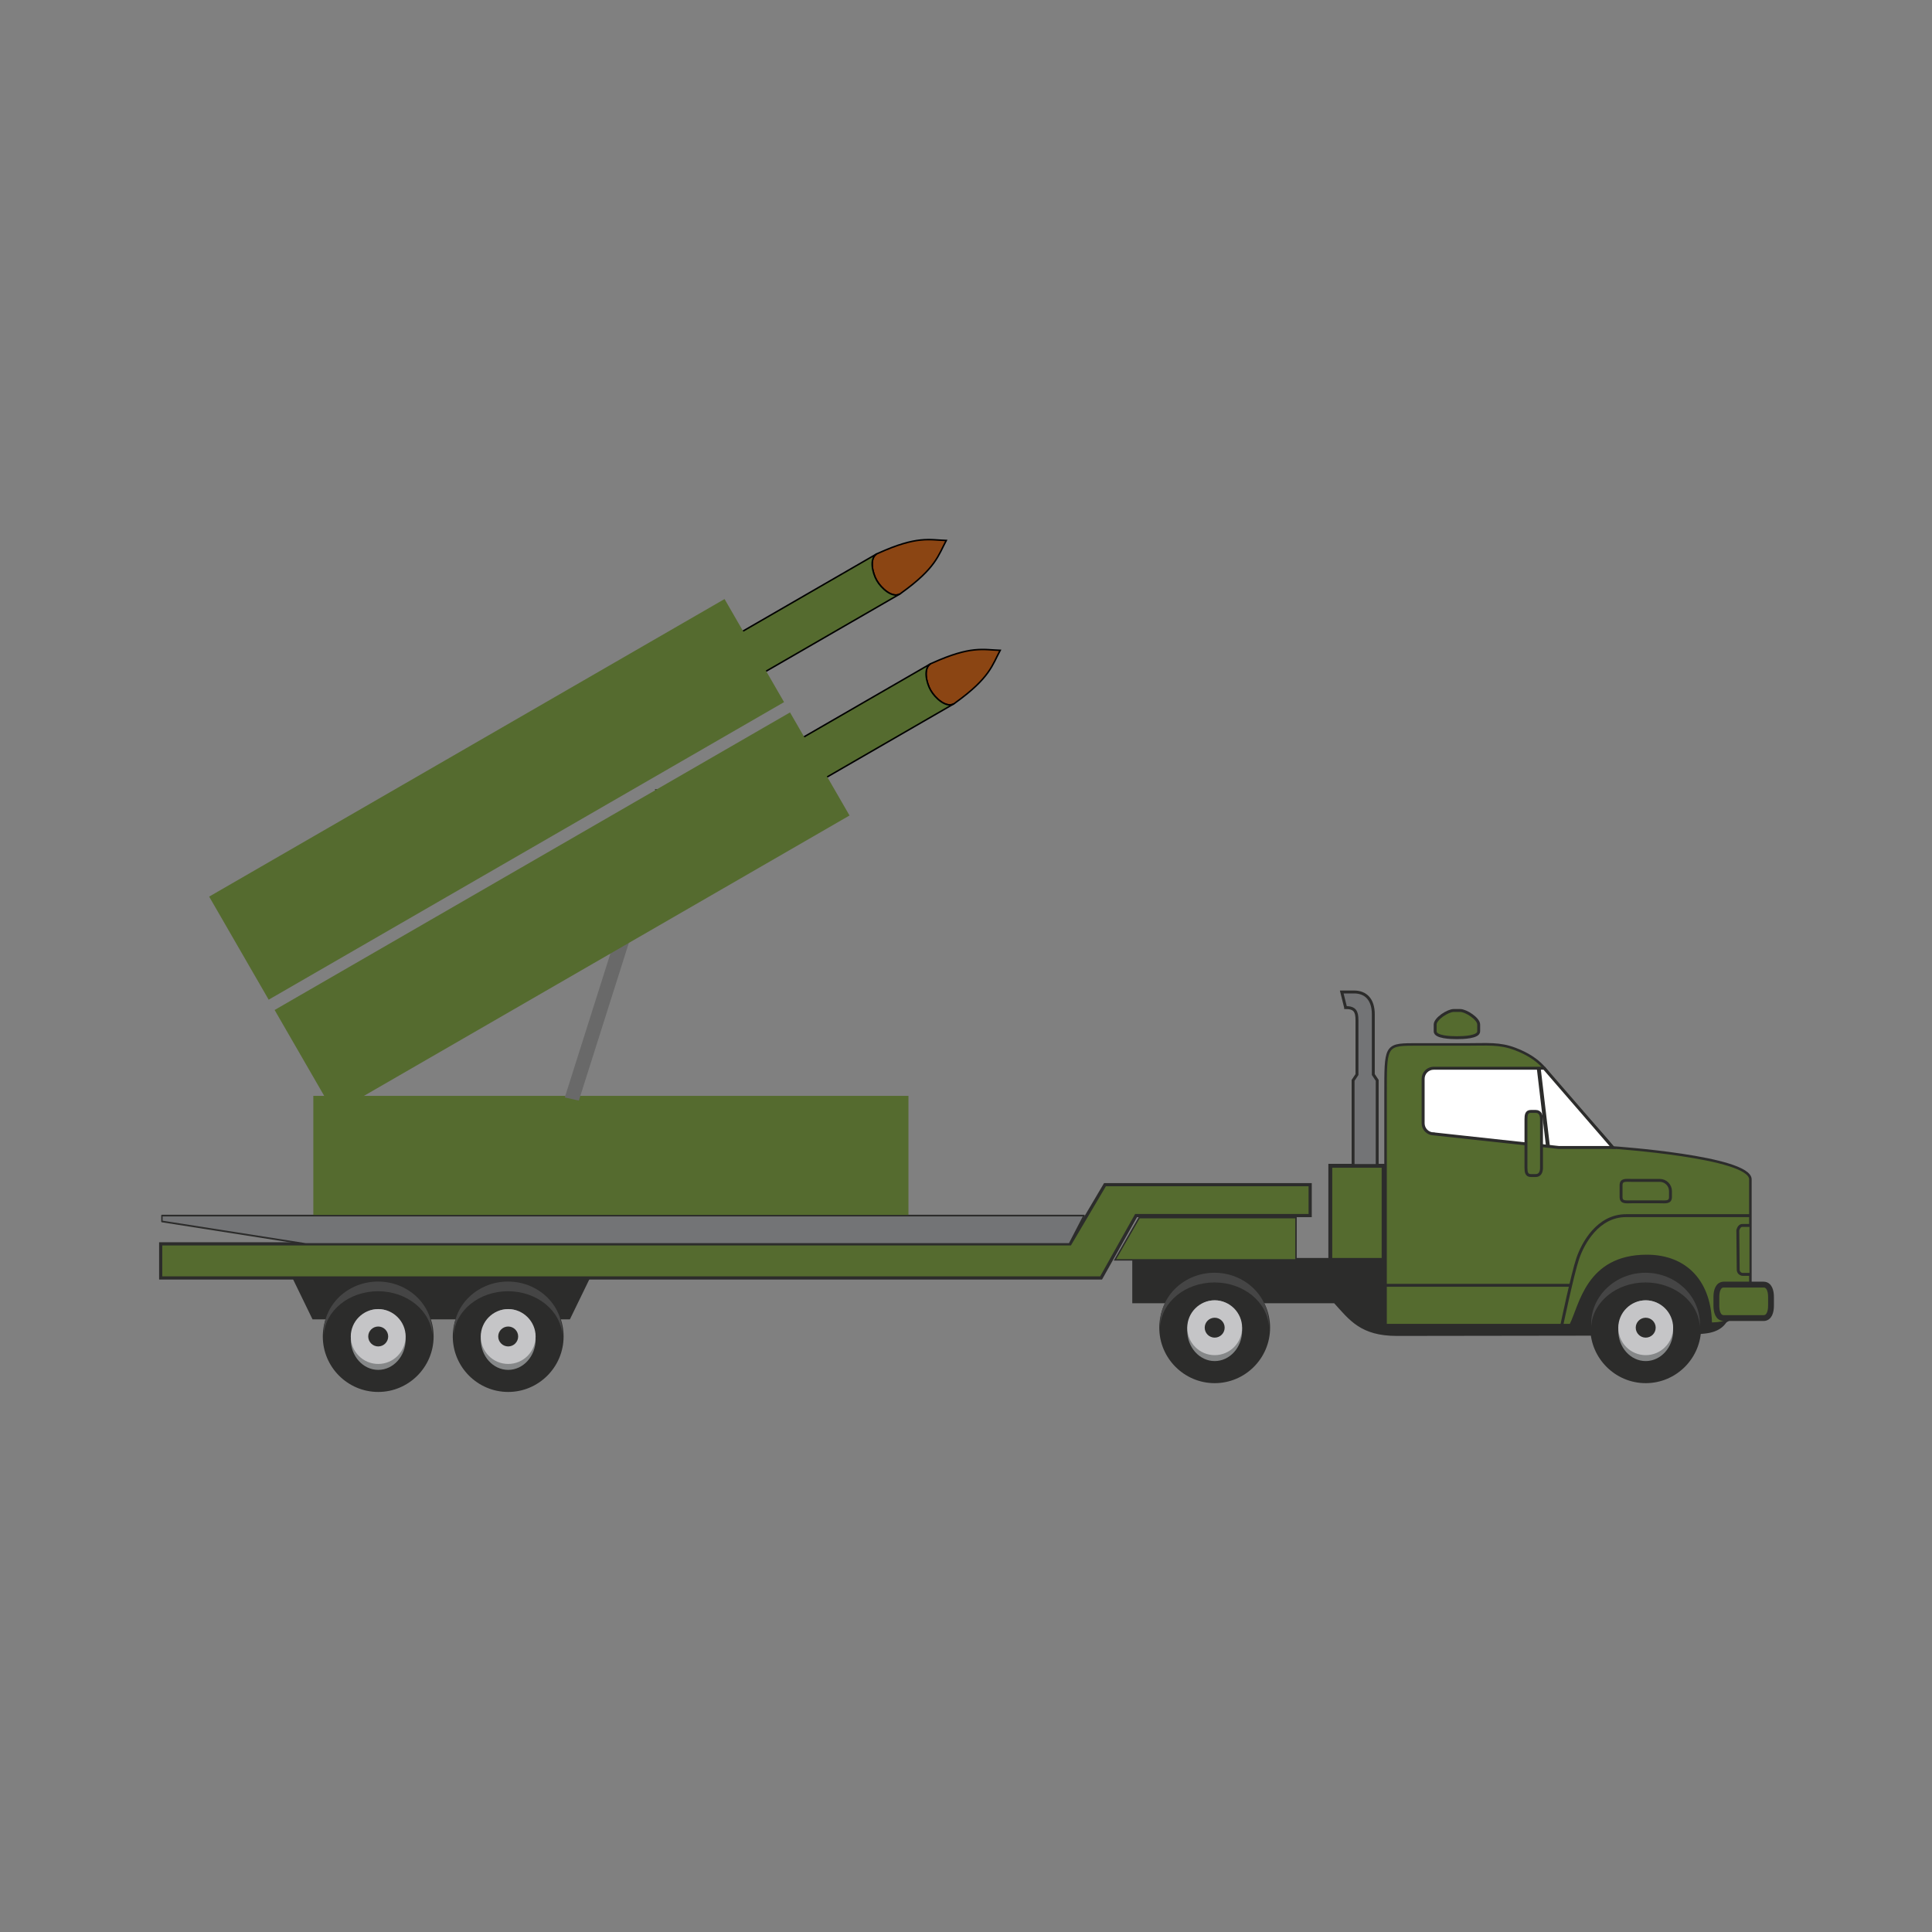 <svg:svg xmlns:dc="http://purl.org/dc/elements/1.1/" xmlns:ns1="http://sodipodi.sourceforge.net/DTD/sodipodi-0.dtd" xmlns:ns2="http://www.inkscape.org/namespaces/inkscape" xmlns:ns4="http://creativecommons.org/ns#" xmlns:rdf="http://www.w3.org/1999/02/22-rdf-syntax-ns#" xmlns:svg="http://www.w3.org/2000/svg" height="878.445" id="svg11965" version="1.1" viewBox="-72.484 -244.984 878.445 878.445" width="878.445" ns1:docname="_svgclean2.svg" ns2:version="0.48.3.1 r9886">
  <svg:rect x="-72.484" y="-244.984" width="878.445" height="878.445" fill="#808080" stroke="none"/>
  <ns1:namedview bordercolor="#666666" borderopacity="1.0" fit-margin-bottom="0" fit-margin-left="0" fit-margin-right="0" fit-margin-top="0" id="base" pagecolor="#ffffff" showgrid="false" ns2:current-layer="layer1" ns2:cx="417.59612" ns2:cy="-538.63273" ns2:document-units="px" ns2:pageopacity="0.0" ns2:pageshadow="2" ns2:window-height="452" ns2:window-maximized="0" ns2:window-width="512" ns2:window-x="0" ns2:window-y="0" ns2:zoom="0.76173174" />
  <svg:g id="layer1" transform="translate(-80.987 -269.77)" ns2:groupmode="layer" ns2:label="Layer 1">
    <svg:g id="g3355">
      <svg:polygon id="polygon3798" points="416.9 88.096 411.9 98.381 346.15 98.381 341.15 88.096" style="stroke:#2c2c2b;stroke-width:.75;fill:#2c2c2b" transform="matrix(-1.767 0 0 1.767 878.85 450.18)" />
      <svg:polygon id="polygon3808" points="155.3 64.095 208.1 64.095 217.1 79.318 451.08 79.318 451.08 88.096 209.1 88.096 200.1 72.041 155.3 72.041" style="stroke:#2c2c2b;stroke-width:.821;fill:#556b2f" transform="matrix(-1.767 0 0 1.767 878.63 450.18)" />
      <svg:path d="m615.54 616.47c7.258 8.043 12.098 14.855 28.114 14.855l114.92-0.159c4.957 0 21.978-0.148 27.102-1.235 12.407-2.637 9.011-15.419 9.011-32.279h-270.48v18.817h91.346z" id="path3810" style="stroke:#2c2c2b;stroke-width:1.767;fill:#2c2c2b" ns2:connector-curvature="0" />
      <svg:path d="m804.37 615.68c-8.629 8.626-10.481 10.41-14.887 10.813-4.404 0.401-14.41 0.601-19.619 0.601l-46.652 0.2h-84.72v-104.87c0-21.478-0.196-22.742 12.217-22.742h24.189c9.985 0 15.33-0.68 22.583 2.078 12.087 4.595 14.745 10.98 16.995 13.733 3.605 4.404 23.738 26.218 27.344 31.023 0 0 62.555 4.238 62.555 14.507v54.652z" id="path3812" style="stroke:#2c2c2b;stroke-width:1.151;fill:#556b2f" ns2:connector-curvature="0" />
      <svg:path d="m804.31 577.52h-56.463c-12.84 0-19.639 12.604-21.982 19.526-2.343 6.922-7.187 30.028-7.187 30.028" id="path3814" style="stroke:#2c2c2b;stroke-width:1.325;fill:none" ns2:connector-curvature="0" />
      <svg:path d="m670.8 496.6c-2.654 0-9.755-0.21-9.755-2.861v-3.11c0-2.654 5.775-6.395 8.43-6.395h2.93c2.654 0 8.429 3.741 8.429 6.395v3.11c0 2.651-7.101 2.861-9.755 2.861h-0.283z" id="path3820" style="stroke:#2c2c2b;stroke-width:1.325;fill:#556b2f" ns2:connector-curvature="0" />
      <svg:path d="m788.91 618.48c0 2.654 0.746 5.609 3.397 5.609h18.041c2.651 0 3.397-2.955 3.397-5.609v-4.004c0-2.654-0.746-5.609-3.397-5.609h-18.041c-2.651 0-3.397 2.955-3.397 5.609v4.004z" id="path3822" style="stroke:#2c2c2b;stroke-width:2.651;fill:#556b2f" ns2:connector-curvature="0" />
      <svg:path d="m660.38 540.33c-2.654 0-4.805-2.154-4.805-4.809v-20.22c0-2.654 2.151-4.809 4.805-4.809h50.252l31.191 36.031h-24.606l-56.836-6.185z" id="path3824" style="stroke:#2c2c2b;stroke-width:1.351;fill:#ffffff" ns2:connector-curvature="0" />
      <svg:line id="line3826" style="stroke:#2c2c2b;stroke-width:1.767;fill:none" x1="708.14" x2="712.39" y1="510.49" y2="546.52" />
      <svg:rect height="42.799" id="rect3828" style="stroke:#2c2c2b;stroke-width:1.767;fill:#556b2f" transform="scale(-1,1)" width="24.239" x="-637.61" y="554.85" />
      <svg:path d="m803.93 581.96h-3.153c-1.172 0-1.725 0.97-2.121 2.119l0.177 18.027c0 1.17 0.951 2.119 2.122 2.119h2.976" id="path3830" style="stroke:#2c2c2b;stroke-width:1.325;stroke-linecap:round;fill:#556b2f" ns2:connector-curvature="0" />
      <svg:path d="m702.33 555.75c0 1.953 0.256 3.534 2.209 3.534h2.209c1.951 0 2.651-1.582 2.651-3.534v-22.09c0-1.951-0.7-3.534-2.651-3.534h-2.209c-1.953 0-2.209 1.583-2.209 3.534v22.09z" id="path3832" style="stroke:#2c2c2b;stroke-width:1.325;fill:#556b2f" ns2:connector-curvature="0" />
      <svg:polygon id="polygon3834" points="495.07 72.041 213.1 72.041 217.6 79.318 451.08 79.318 495.07 73.542" style="stroke-linejoin:round;stroke:#2c2c2b;stroke-linecap:round;stroke-width:.434;fill:#737476" transform="matrix(-1.487 0 0 1.776 818.29 449.54)" />
      <svg:polygon id="polygon3836" points="199.4 72.568 205.65 83.447 159.07 83.447 159.07 72.568" style="stroke:#2c2c2b;stroke-width:.377;fill:#556b2f" transform="matrix(-1.767 0 0 1.767 878.85 450.18)" />
      <svg:line id="line3838" style="stroke-linejoin:round;stroke:#2c2c2b;stroke-width:1.325;stroke-linecap:round;fill:none" x1="722.42" x2="638.52" y1="609.18" y2="609.18" />
      <svg:path d="m786.26 627.57c0-19.856-11.192-31.636-28.975-31.636-27.128 0-30.079 22.581-34.497 31.246" id="path3840" style="stroke:#2c2c2b;stroke-width:1.325;fill:#2c2c2b" ns2:connector-curvature="0" />
      <svg:path d="m745.57 569.01c0 2.69 2.181 2.22 4.87 2.22h12.726c2.69 0 4.87 0.472 4.87-2.22v-2.651c0-2.69-2.179-4.87-4.87-4.87h-12.726c-2.688 0-4.87-0.472-4.87 2.22v5.301z" id="path3846" style="stroke:#2c2c2b;stroke-width:1.325;fill:#556b2f" ns2:connector-curvature="0" />
      <svg:path d="m620.33 482.9c4.197 0 5.164 1.767 5.164 5.743v24.712l-1.767 2.651v38.701h10.962v-38.701l-1.767-2.651v-27.363c0-6.949-3.589-10.172-8.753-10.172h-5.606l1.767 7.079z" id="path3848" style="stroke:#2c2c2b;stroke-width:1.325;fill:#737476" ns2:connector-curvature="0" />
      <svg:g id="g4815" transform="matrix(.666 0 0 .666 -195.61 -214.36)">
        <svg:path d="m564.68 1233.7c20.824 0 37.823 16.999 37.823 37.823 0 20.848-16.999 37.848-37.823 37.848s-37.823-16.999-37.823-37.848c0-20.824 16.999-37.823 37.823-37.823z" id="path3969-3" style="fill-rule:evenodd;fill:#2c2c2b" ns2:connector-curvature="0" />
        <svg:path d="m564.68 1252.8c-10.313 0-18.726 9.326-18.726 20.75s8.413 20.75 18.726 20.75 18.726-9.326 18.726-20.75c0-11.423-8.413-20.75-18.726-20.75z" id="path3971-2" style="fill-rule:evenodd;fill:#868889" ns2:connector-curvature="0" />
        <svg:path d="m564.68 1252.8c10.313 0 18.726 8.413 18.726 18.726 0 10.338-8.413 18.726-18.726 18.726s-18.726-8.389-18.726-18.726c0-10.313 8.413-18.726 18.726-18.726z" id="path3973-3" style="fill-rule:evenodd;fill:#c5c5c7" ns2:connector-curvature="0" />
        <svg:path d="m564.68 1264.7c3.75 0 6.81 3.059 6.81 6.785 0 3.75-3.059 6.81-6.81 6.81s-6.81-3.059-6.81-6.81c0-3.726 3.059-6.785 6.81-6.785z" id="path3975-7" style="fill-rule:evenodd;fill:#2c2c2b" ns2:connector-curvature="0" />
        <svg:path d="m564.55 1234c-20.429 0-37.108 15.692-37.108 34.887 0 0.567 0 1.135 0.049 1.727 0.962-16.679 17.246-30.002 37.058-30.002s36.096 13.323 37.058 30.002c0.025-0.592 0.049-1.16 0.049-1.727 0-19.195-16.679-34.887-37.108-34.887z" id="path3977-4" style="fill-rule:evenodd;fill:#454545" ns2:connector-curvature="0" />
      </svg:g>
      <svg:g id="g4815-6" transform="matrix(.666 0 0 .666 -136.51 -214.36)">
        <svg:path d="m564.68 1233.7c20.824 0 37.823 16.999 37.823 37.823 0 20.848-16.999 37.848-37.823 37.848s-37.823-16.999-37.823-37.848c0-20.824 16.999-37.823 37.823-37.823z" id="path3969-3-5" style="fill-rule:evenodd;fill:#2c2c2b" ns2:connector-curvature="0" />
        <svg:path d="m564.68 1252.8c-10.313 0-18.726 9.326-18.726 20.75s8.413 20.75 18.726 20.75 18.726-9.326 18.726-20.75c0-11.423-8.413-20.75-18.726-20.75z" id="path3971-2-5" style="fill-rule:evenodd;fill:#868889" ns2:connector-curvature="0" />
        <svg:path d="m564.68 1252.8c10.313 0 18.726 8.413 18.726 18.726 0 10.338-8.413 18.726-18.726 18.726s-18.726-8.389-18.726-18.726c0-10.313 8.413-18.726 18.726-18.726z" id="path3973-3-4" style="fill-rule:evenodd;fill:#c5c5c7" ns2:connector-curvature="0" />
        <svg:path d="m564.68 1264.7c3.75 0 6.81 3.059 6.81 6.785 0 3.75-3.059 6.81-6.81 6.81s-6.81-3.059-6.81-6.81c0-3.726 3.059-6.785 6.81-6.785z" id="path3975-7-3" style="fill-rule:evenodd;fill:#2c2c2b" ns2:connector-curvature="0" />
        <svg:path d="m564.55 1234c-20.429 0-37.108 15.692-37.108 34.887 0 0.567 0 1.135 0.049 1.727 0.962-16.679 17.246-30.002 37.058-30.002s36.096 13.323 37.058 30.002c0.025-0.592 0.049-1.16 0.049-1.727 0-19.195-16.679-34.887-37.108-34.887z" id="path3977-4-0" style="fill-rule:evenodd;fill:#454545" ns2:connector-curvature="0" />
      </svg:g>
      <svg:g id="g4815-6-3" transform="matrix(.666 0 0 .666 184.72 -218.36)">
        <svg:path d="m564.68 1233.7c20.824 0 37.823 16.999 37.823 37.823 0 20.848-16.999 37.848-37.823 37.848s-37.823-16.999-37.823-37.848c0-20.824 16.999-37.823 37.823-37.823z" id="path3969-3-5-4" style="fill-rule:evenodd;fill:#2c2c2b" ns2:connector-curvature="0" />
        <svg:path d="m564.68 1252.8c-10.313 0-18.726 9.326-18.726 20.75s8.413 20.75 18.726 20.75 18.726-9.326 18.726-20.75c0-11.423-8.413-20.75-18.726-20.75z" id="path3971-2-5-8" style="fill-rule:evenodd;fill:#868889" ns2:connector-curvature="0" />
        <svg:path d="m564.68 1252.8c10.313 0 18.726 8.413 18.726 18.726 0 10.338-8.413 18.726-18.726 18.726s-18.726-8.389-18.726-18.726c0-10.313 8.413-18.726 18.726-18.726z" id="path3973-3-4-2" style="fill-rule:evenodd;fill:#c5c5c7" ns2:connector-curvature="0" />
        <svg:path d="m564.68 1264.7c3.75 0 6.81 3.059 6.81 6.785 0 3.75-3.059 6.81-6.81 6.81s-6.81-3.059-6.81-6.81c0-3.726 3.059-6.785 6.81-6.785z" id="path3975-7-3-4" style="fill-rule:evenodd;fill:#2c2c2b" ns2:connector-curvature="0" />
        <svg:path d="m564.55 1234c-20.429 0-37.108 15.692-37.108 34.887 0 0.567 0 1.135 0.049 1.727 0.962-16.679 17.246-30.002 37.058-30.002s36.096 13.323 37.058 30.002c0.025-0.592 0.049-1.16 0.049-1.727 0-19.195-16.679-34.887-37.108-34.887z" id="path3977-4-0-3" style="fill-rule:evenodd;fill:#454545" ns2:connector-curvature="0" />
      </svg:g>
      <svg:g id="g4815-6-0" transform="matrix(.666 0 0 .666 380.7 -218.36)">
        <svg:path d="m564.68 1233.7c20.824 0 37.823 16.999 37.823 37.823 0 20.848-16.999 37.848-37.823 37.848s-37.823-16.999-37.823-37.848c0-20.824 16.999-37.823 37.823-37.823z" id="path3969-3-5-8" style="fill-rule:evenodd;fill:#2c2c2b" ns2:connector-curvature="0" />
        <svg:path d="m564.68 1252.8c-10.313 0-18.726 9.326-18.726 20.75s8.413 20.75 18.726 20.75 18.726-9.326 18.726-20.75c0-11.423-8.413-20.75-18.726-20.75z" id="path3971-2-5-3" style="fill-rule:evenodd;fill:#868889" ns2:connector-curvature="0" />
        <svg:path d="m564.68 1252.8c10.313 0 18.726 8.413 18.726 18.726 0 10.338-8.413 18.726-18.726 18.726s-18.726-8.389-18.726-18.726c0-10.313 8.413-18.726 18.726-18.726z" id="path3973-3-4-5" style="fill-rule:evenodd;fill:#c5c5c7" ns2:connector-curvature="0" />
        <svg:path d="m564.68 1264.7c3.75 0 6.81 3.059 6.81 6.785 0 3.75-3.059 6.81-6.81 6.81s-6.81-3.059-6.81-6.81c0-3.726 3.059-6.785 6.81-6.785z" id="path3975-7-3-1" style="fill-rule:evenodd;fill:#2c2c2b" ns2:connector-curvature="0" />
        <svg:path d="m564.55 1234c-20.429 0-37.108 15.692-37.108 34.887 0 0.567 0 1.135 0.049 1.727 0.962-16.679 17.246-30.002 37.058-30.002s36.096 13.323 37.058 30.002c0.025-0.592 0.049-1.16 0.049-1.727 0-19.195-16.679-34.887-37.108-34.887z" id="path3977-4-0-5" style="fill-rule:evenodd;fill:#454545" ns2:connector-curvature="0" />
      </svg:g>
      <svg:g id="g3336" transform="matrix(1.353 0 0 1.353 10.794 -203.64)">
        <svg:g id="g3222" transform="matrix(.307 0 0 .307 185.15 261.25)">
          <svg:path d="m94.716 509.55 43.894-25.34-32.19 55.75-11.705-30.41z" id="path4801" style="stroke:#000000;stroke-width:1.652px;fill:#556b2f" ns2:connector-curvature="0" />
          <svg:path d="m351.17 334.47c-4.877-8.447-8.424-24.399 0.023-29.276 0.45-0.26 0.905-0.442 1.374-0.614 0.081-0.03 0.168-0.057 0.249-0.084 42.56-19.257 55.926-14.506 74.386-13.922-8.708 16.247-11.273 30.201-49.025 57.329-0.488 0.46-1.031 0.833-1.64 1.185-8.447 4.877-20.488-6.171-25.366-14.618z" id="path4803" style="stroke:#000000;stroke-width:1.652px;fill:#8b4513" ns2:connector-curvature="0" />
          <svg:path d="m72.43 495.4c-4.877-8.447-8.469-24.374-0.022-29.25l278.79-160.96c-8.447 4.877-4.9 20.829-0.023 29.276 4.877 8.447 16.919 19.495 25.365 14.618l-278.79 160.96c-8.447 4.877-20.444-6.197-25.321-14.644z" id="path4805" style="stroke:#000000;stroke-width:1.652px;fill:#556b2f" ns2:connector-curvature="0" />
          <svg:path d="m74.235 494.35-14.63 25.34 58.525-50.68-43.895 25.34z" id="path4807" style="stroke:#000000;stroke-width:1.652px;fill:#556b2f" ns2:connector-curvature="0" />
          <svg:path d="m71.309 469.01 43.891-25.341-64.375 0.001 20.483 25.34z" id="path4809" style="stroke:#000000;stroke-width:1.652px;fill:#556b2f" ns2:connector-curvature="0" />
        </svg:g>
        <svg:rect height="40" id="rect3229" style="fill-rule:evenodd;fill:#556b2f" width="200" x="103.6" y="537.1" />
        <svg:rect height="4.848" id="rect3229-0" style="fill-rule:evenodd;fill:#696969" transform="matrix(.302 -.953 .975 .221 0 0)" width="67.066" x="-484.59" y="343.03" />
        <svg:g id="g3222-4" transform="matrix(.307 0 0 .307 203.27 298.17)">
          <svg:path d="m94.716 509.55 43.894-25.34-32.19 55.75-11.705-30.41z" id="path4801-8" style="stroke:#000000;stroke-width:1.652px;fill:#556b2f" ns2:connector-curvature="0" />
          <svg:path d="m351.17 334.47c-4.877-8.447-8.424-24.399 0.023-29.276 0.45-0.26 0.905-0.442 1.374-0.614 0.081-0.03 0.168-0.057 0.249-0.084 42.56-19.257 55.926-14.506 74.386-13.922-8.708 16.247-11.273 30.201-49.025 57.329-0.488 0.46-1.031 0.833-1.64 1.185-8.447 4.877-20.488-6.171-25.366-14.618z" id="path4803-8" style="stroke:#000000;stroke-width:1.652px;fill:#8b4513" ns2:connector-curvature="0" />
          <svg:path d="m72.43 495.4c-4.877-8.447-8.469-24.374-0.022-29.25l278.79-160.96c-8.447 4.877-4.9 20.829-0.023 29.276 4.877 8.447 16.919 19.495 25.365 14.618l-278.79 160.96c-8.447 4.877-20.444-6.197-25.321-14.644z" id="path4805-2" style="stroke:#000000;stroke-width:1.652px;fill:#556b2f" ns2:connector-curvature="0" />
          <svg:path d="m74.235 494.35-14.63 25.34 58.525-50.68-43.895 25.34z" id="path4807-4" style="stroke:#000000;stroke-width:1.652px;fill:#556b2f" ns2:connector-curvature="0" />
          <svg:path d="m71.309 469.01 43.891-25.341-64.375 0.001 20.483 25.34z" id="path4809-5" style="stroke:#000000;stroke-width:1.652px;fill:#556b2f" ns2:connector-curvature="0" />
        </svg:g>
        <svg:g id="g3299" transform="matrix(.866 -.5 .5 .866 -210.75 153.5)">
          <svg:rect height="40" id="rect3229-7" style="fill-rule:evenodd;fill:#556b2f" width="200" x="83.597" y="457.9" />
          <svg:rect height="40" id="rect3229-7-9" style="fill-rule:evenodd;fill:#556b2f" width="200" x="83.597" y="413.9" />
        </svg:g>
      </svg:g>
    </svg:g>
  </svg:g>
</svg:svg>